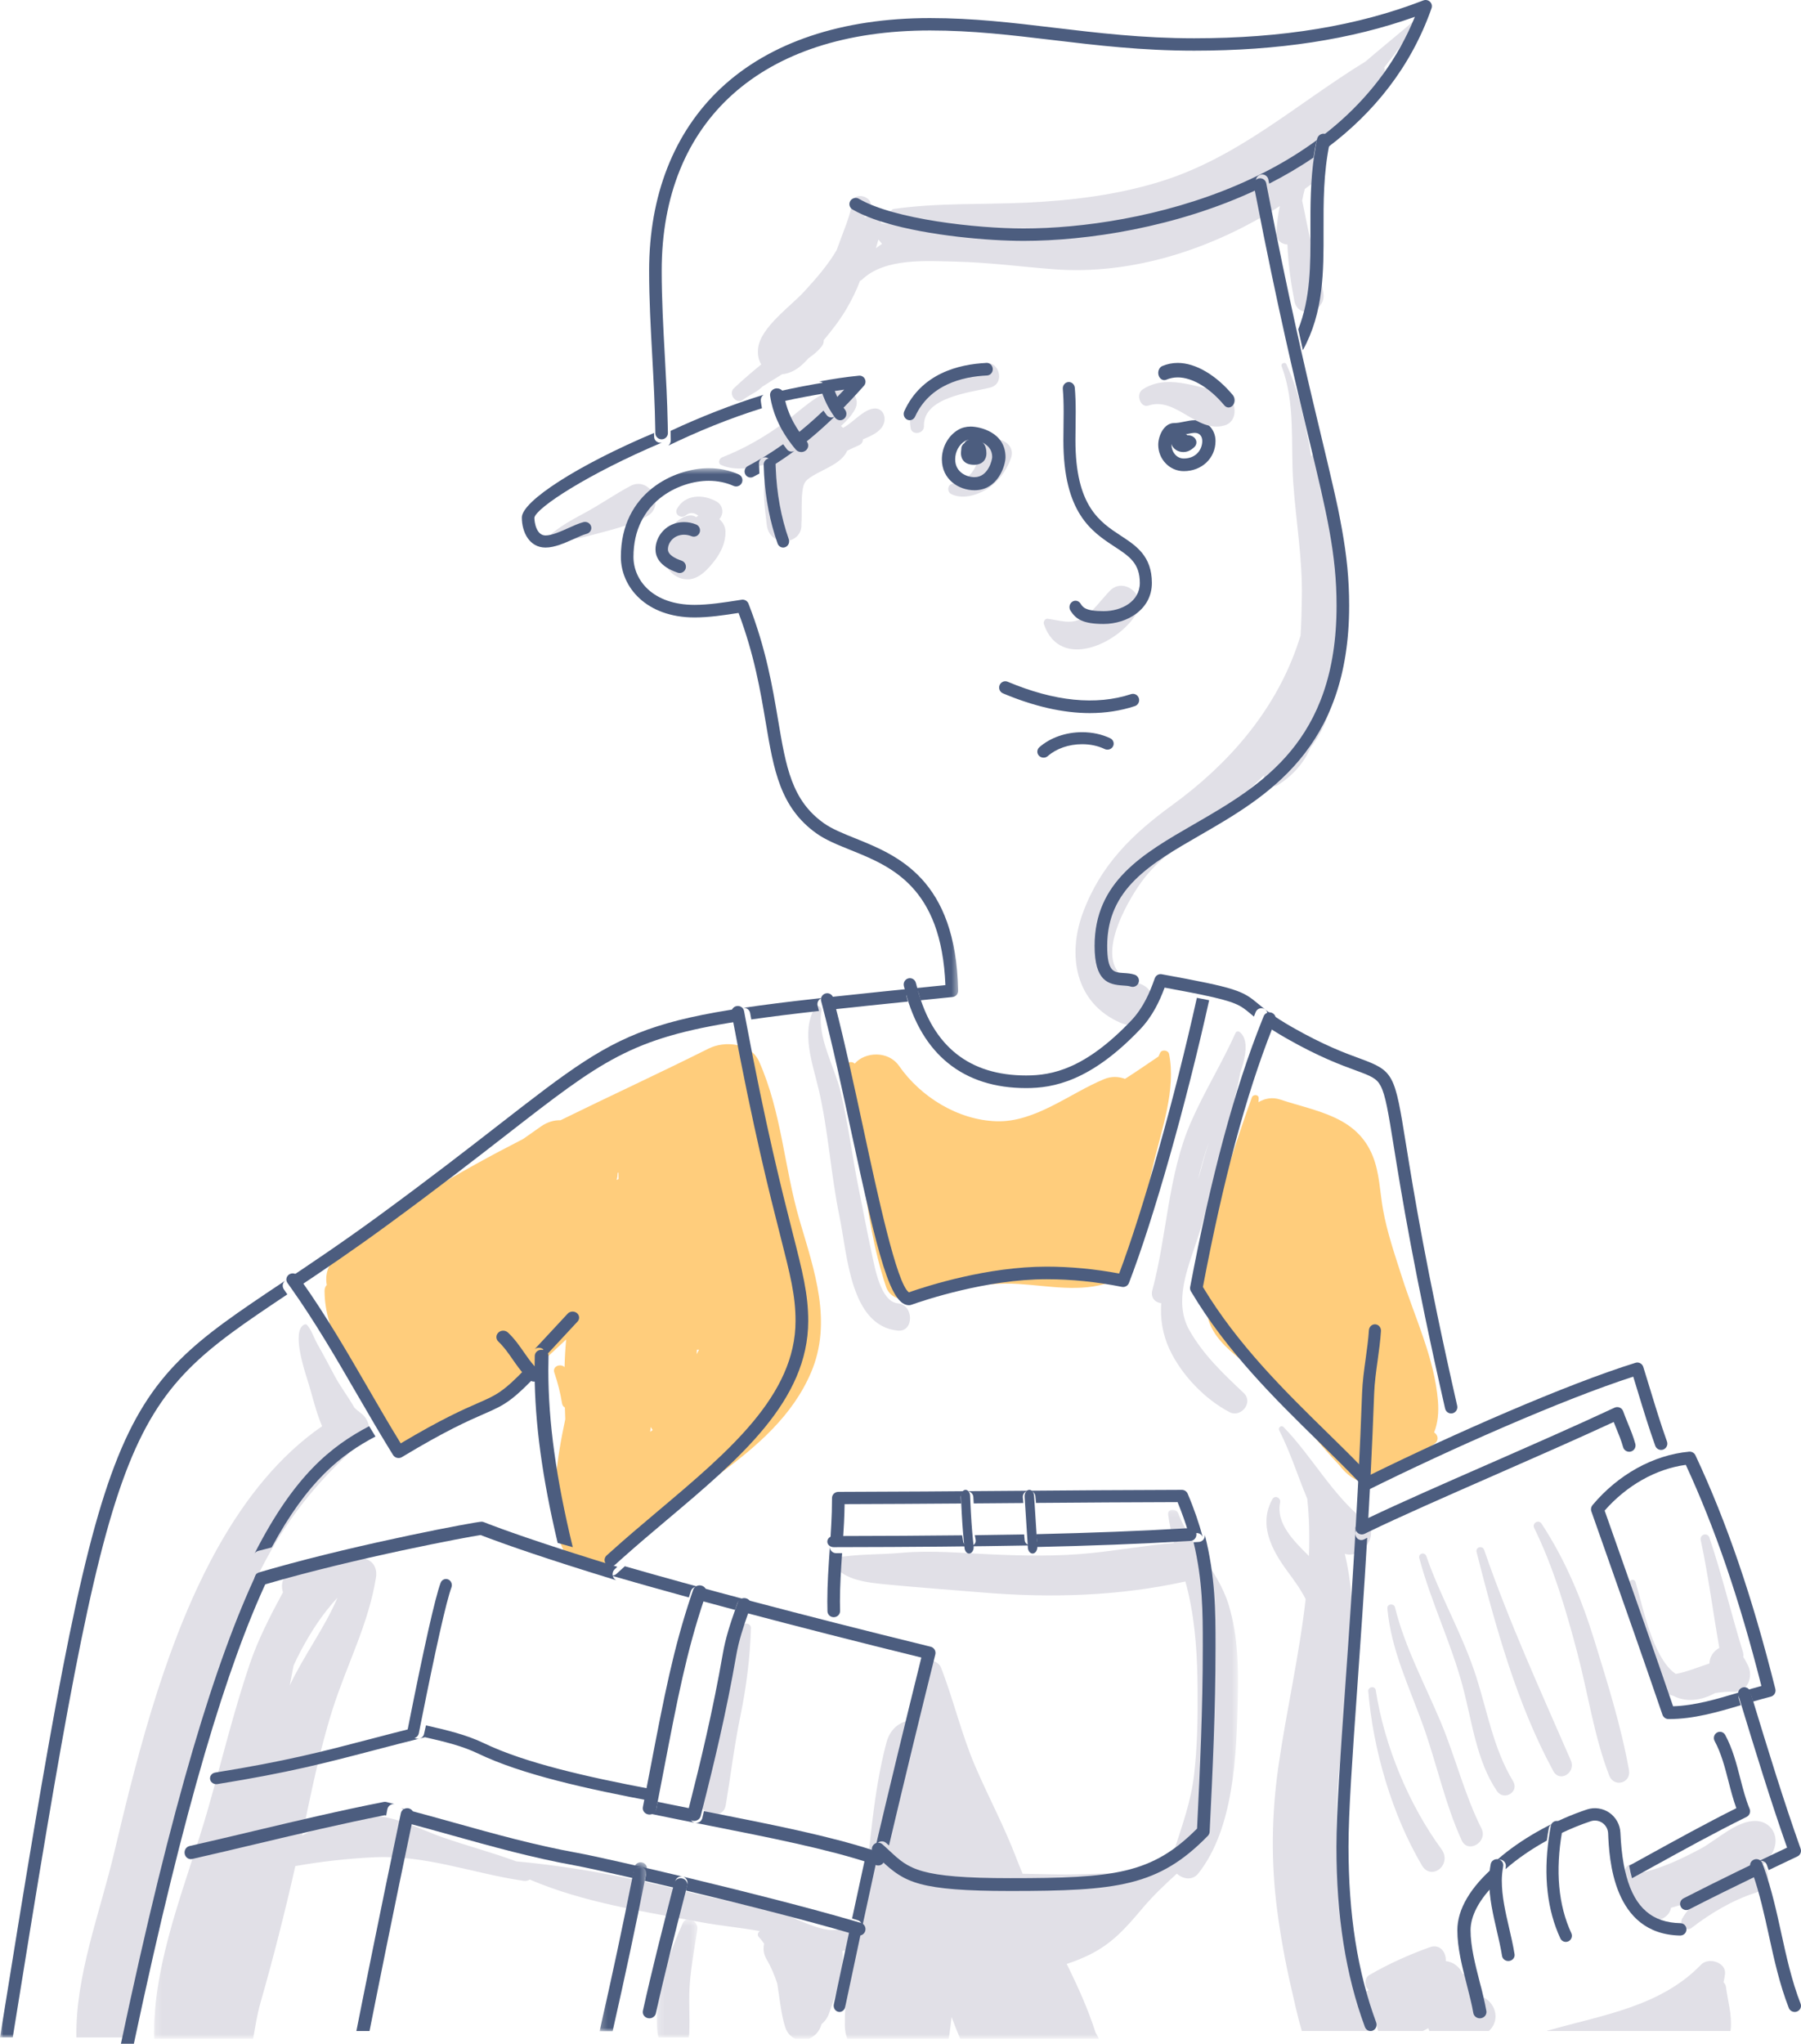 <?xml version="1.0" encoding="UTF-8"?>
<svg width="283px" height="321px" viewBox="0 0 283 321" version="1.1" xmlns="http://www.w3.org/2000/svg" xmlns:xlink="http://www.w3.org/1999/xlink">
    <!-- Generator: sketchtool 49.1 (51147) - http://www.bohemiancoding.com/sketch -->
    <title>7B29EDDD-926B-46C1-9F41-42A618EA8D62</title>
    <desc>Created with sketchtool.</desc>
    <defs>
        <polygon id="path-1" points="0.201 0.414 6.592 0.414 6.592 19 0.201 19"></polygon>
        <polygon id="path-3" points="0.191 0.116 170.539 0.116 170.539 83.208 0.191 83.208"></polygon>
        <polygon id="path-5" points="0 0.538 150.563 0.538 150.563 247 0 247"></polygon>
        <polygon id="path-7" points="0.212 0.493 7.672 0.493 7.672 27.034 0.212 27.034"></polygon>
    </defs>
    <g id="1920" stroke="none" stroke-width="1" fill="none" fill-rule="evenodd">
        <g id="Thank-you" transform="translate(-819, -604)">
            <g id="Group" transform="translate(819, 604)">
                <path d="M184.597,68.432 C185.304,68.42 185.948,68.287 186.52,68.169 C186.975,68.074 187.403,67.985 187.75,67.985 C188.46,67.985 188.919,68.486 188.919,69.262 C188.919,70.629 187.92,72.015 186.009,72.015 C184.819,72.015 184.081,70.895 184.081,69.857 C184.081,69.25 184.401,68.604 184.597,68.432 M186.009,74 C188.854,74 191,71.963 191,69.262 C191,67.402 189.603,66 187.75,66 C187.181,66 186.621,66.116 186.079,66.228 C185.558,66.336 185.019,66.447 184.496,66.447 C182.889,66.447 182,68.463 182,69.857 C182,72.141 183.799,74 186.009,74" id="Fill-1" fill="#4C5D7F"></path>
                <path d="M109.466,212.692 C109.482,212.46 109.501,212.229 109.514,211.997 C109.622,212 109.73,211.994 109.838,211.991 C109.713,212.224 109.59,212.458 109.466,212.692 M102.167,224.88 C102.198,224.631 102.229,224.381 102.26,224.131 C102.35,224.298 102.449,224.457 102.56,224.604 C102.429,224.697 102.297,224.789 102.167,224.88 M96.904,185.334 C96.996,184.963 97.05,184.588 97.058,184.213 C97.097,184.195 97.136,184.176 97.174,184.158 C97.173,184.498 97.188,184.838 97.193,185.179 C97.096,185.23 97,185.283 96.904,185.334 M119.285,166.735 C117.978,163.793 113.881,163.423 111.359,164.685 C103.631,168.55 95.79,172.16 88.067,175.951 C87.069,175.925 86.026,176.213 85.009,176.92 C84.074,177.572 83.139,178.229 82.207,178.888 C71.994,184.115 62.102,189.869 53.091,197.209 C51.504,198.502 51.055,200.199 51.347,201.823 C51.135,202.042 50.998,202.353 51,202.754 C51.021,209.397 55.162,214.98 59.142,220.306 C59.707,222.293 60.214,224.251 60.746,226.053 C61.529,228.698 64.691,228.322 65.765,226.593 C65.782,226.583 65.801,226.579 65.817,226.57 C67.161,225.781 68.416,224.867 69.611,223.875 C70.805,223.618 72.004,223.206 73.167,222.646 C79.075,219.806 84.089,214.909 88.825,210.511 C88.871,210.468 88.92,210.423 88.966,210.378 C88.828,211.82 88.751,213.267 88.714,214.716 C88.06,214.115 86.756,214.582 87.107,215.6 C87.648,217.17 88.05,218.769 88.316,220.407 C88.368,220.733 88.538,220.945 88.759,221.063 C88.778,221.675 88.8,222.286 88.824,222.899 C87.497,229.193 86.517,235.461 87.933,241.827 C89.135,247.233 96.095,247.038 98.871,243.237 C102.437,238.354 108.203,235.091 113.012,231.54 C118.904,227.189 124.528,222.407 127.445,215.559 C130.829,207.614 127.971,199.583 125.67,191.765 C123.216,183.43 122.853,174.765 119.285,166.735" id="Fill-3" fill="#FFCD7C"></path>
                <path d="M183.704,165.553 C183.581,164.934 182.567,164.781 182.292,165.371 C182.205,165.559 182.122,165.75 182.036,165.939 C180.288,167.12 178.565,168.311 176.781,169.45 C175.756,169.069 174.627,169.024 173.507,169.486 C168.113,171.711 162.665,176.297 156.593,176.109 C150.528,175.922 144.663,172.284 141.271,167.411 C139.578,164.979 135.9,165.189 134.304,167.059 C133.893,166.618 132.912,166.761 133.006,167.497 C133.733,173.145 134.732,178.805 135.551,184.453 C136.416,190.42 137.298,196.332 139.221,202.074 C139.702,203.506 141.04,204.235 142.53,203.932 C148.178,202.784 154.275,201.308 160.069,201.664 C164.791,201.953 169.78,203.025 174.379,201.415 C175.958,200.863 176.804,199.686 177.071,198.396 C179.545,193.608 180.01,187.928 181.257,182.751 C182.547,177.391 184.811,171.103 183.704,165.553" id="Fill-5" fill="#FFCD7C"></path>
                <path d="M225.391,226.765 C226.114,226.281 226.013,225.391 225.35,224.982 C225.941,223.504 226.091,221.826 225.952,220.065 C225.422,213.361 222.334,206.985 220.31,200.626 C219.181,197.081 217.927,193.487 217.292,189.817 C216.816,187.067 216.768,184.253 215.728,181.626 C213.226,175.306 206.897,174.595 201.143,172.689 C199.937,172.29 198.735,172.515 197.749,173.112 C197.761,172.914 197.771,172.715 197.783,172.517 C197.824,171.878 196.904,171.832 196.707,172.374 C194.365,178.809 192.413,185.36 190.204,191.838 C188.778,196.02 186.661,201.31 189.149,205.486 C189.302,205.743 189.477,205.991 189.643,206.244 C190.537,211.7 196.687,214.069 200.1,217.969 C200.164,218.04 200.23,218.092 200.295,218.155 C203.732,222.119 206.84,226.359 210.483,230.162 C212.087,232.3 214.536,233.615 217.366,232.71 C220.512,231.705 222.729,228.551 225.391,226.765" id="Fill-7" fill="#FFCD7C"></path>
                <path d="M32.231,269.036 C34.755,260.767 37.708,252.556 41.815,244.927 C45.777,237.568 50.89,231.552 57.208,226.119 C58.623,224.903 57.956,222.844 56.667,221.922 C56.337,221.686 56.013,221.4 55.692,221.097 C54.737,219.419 53.473,217.754 52.684,216.287 C51.763,214.573 50.875,212.843 49.901,211.158 C49.386,210.264 48.927,208.831 48.25,208.105 C48.132,207.976 47.95,207.978 47.804,208.047 C45.772,208.995 47.863,215.33 48.289,216.662 C48.992,218.857 49.606,221.667 50.612,224.006 C37.185,233.263 29.575,250.663 24.776,265.521 C22.047,273.97 19.928,282.596 17.88,291.232 C15.706,300.399 11.827,310.399 12.006,320 L20.59,320 C21.221,310.952 23.969,302.298 25.98,293.465 C27.847,285.269 29.777,277.08 32.231,269.036" id="Fill-9" fill="#E1E0E7"></path>
                <path d="M116.571,255.518 C115.592,260.353 113.894,264.974 112.584,269.72 C111.416,273.951 109.852,278.548 110.011,282.985 C110.089,285.172 113.64,285.902 114.039,283.528 C114.822,278.875 115.367,274.229 116.327,269.594 C117.27,265.042 117.862,260.358 118,255.711 C118.024,254.908 116.735,254.706 116.571,255.518" id="Fill-11" fill="#E1E0E7"></path>
                <g id="Group-15" transform="translate(103, 301)">
                    <mask id="mask-2" fill="white">
                        <use xlink:href="#path-1"></use>
                    </mask>
                    <g id="Clip-14"></g>
                    <path d="M5.398,10.473 C5.627,7.66 6.135,4.875 6.576,2.092 C6.785,0.771 4.922,-0.357 4.272,1.092 C1.999,6.167 -0.377,12.668 0.327,18.345 C0.356,18.582 0.414,18.797 0.484,19 L5.206,19 C5.256,18.798 5.292,18.582 5.304,18.345 C5.427,15.717 5.185,13.106 5.398,10.473" id="Fill-13" fill="#E1E0E7" mask="url(#mask-2)"></path>
                </g>
                <g id="Group-18" transform="translate(24, 237)">
                    <mask id="mask-4" fill="white">
                        <use xlink:href="#path-3"></use>
                    </mask>
                    <g id="Clip-17"></g>
                    <path d="M21.527,27.734 C21.728,26.688 21.932,25.644 22.131,24.599 C22.492,23.821 22.858,23.053 23.25,22.313 C24.848,19.294 26.71,16.429 29.035,13.932 C27.007,18.698 23.673,23.123 21.527,27.734 M143.617,71.462 C144.828,71.06 145.994,70.6 147.078,70.075 C150.847,68.25 153.024,65.665 155.65,62.57 C157.249,60.687 159.079,58.958 160.928,57.278 C161.879,58.146 163.379,58.411 164.306,57.236 C169.896,50.153 170.293,38.63 170.5,29.999 C170.619,24.988 170.545,19.946 169.077,15.101 C168.197,12.2 166.58,9.784 164.955,7.372 C164.773,6.733 164.407,6.163 163.886,5.769 C162.831,4.158 161.84,2.502 161.128,0.662 C160.833,-0.1 159.44,-0.096 159.56,0.873 C159.748,2.393 160.09,3.878 160.491,5.348 C156.125,5.699 151.759,6.498 147.405,6.936 C142.129,7.468 136.92,7.361 131.631,7.128 C127.038,6.927 122.295,6.469 117.71,6.886 C114.319,7.194 110.659,7.055 107.33,7.657 C106.903,7.735 106.73,8.292 106.933,8.635 C108.485,11.255 112.599,11.59 115.318,11.856 C120.319,12.346 125.344,12.697 130.352,13.116 C141.026,14.011 151.766,13.707 162.264,11.392 C162.434,12.014 162.598,12.637 162.741,13.265 C163.887,18.313 164.152,23.374 164.188,28.53 C164.22,32.934 164.14,37.376 163.631,41.755 C163.133,46.047 161.731,49.761 160.462,53.771 C158.568,54.741 156.843,55.972 155.095,57.217 C151.234,57.069 147.309,57.4 143.444,57.41 C141.22,57.415 138.953,57.321 136.693,57.293 C136.351,56.491 136.02,55.686 135.712,54.874 C133.835,49.924 131.354,45.316 129.262,40.465 C127.068,35.373 125.859,30.041 123.866,24.918 C123.378,23.662 121.117,23.219 120.851,24.918 C120.552,26.82 120.632,28.777 120.929,30.732 C120.013,30.134 118.497,30.993 118.859,32.248 C118.948,32.558 119.02,32.871 119.097,33.183 C117.41,33.4 115.872,34.501 115.288,36.701 C113.15,44.757 112.738,53.171 111.675,61.409 C111.56,62.304 111.456,63.201 111.354,64.097 C111.146,64.905 110.942,65.716 110.747,66.527 C110.343,65.71 109.39,65.164 108.381,65.771 C105.958,67.23 100.8,63.981 98.296,63.352 C93.533,62.156 88.693,61.299 83.924,60.109 C75.144,57.914 66.175,56.179 57.147,55.355 C53.372,53.975 49.499,52.94 45.696,51.629 C42.024,50.364 38.372,48.241 34.391,48.222 C30.586,48.205 26.922,49.502 23.47,51.28 C24.881,44.643 26.206,37.946 28.256,31.484 C30.496,24.429 33.905,18.129 35.083,10.731 C35.387,8.821 34.041,7.48 32.133,7.781 C29.932,8.129 27.834,8.861 25.683,9.361 C24.457,9.524 23.24,9.756 22.011,9.931 C20.474,10.15 20.039,11.798 20.465,13.085 C18.483,16.745 16.543,20.506 15.213,24.44 C12.683,31.927 10.847,39.562 8.677,47.145 C5.363,58.722 0.005,70.926 0.196,83.208 L15.766,83.208 C16.125,81.256 16.425,79.327 16.901,77.66 C18.939,70.525 20.776,63.33 22.408,56.091 C26.513,55.365 30.656,54.905 34.842,54.705 C42.922,54.321 50.375,57.263 58.261,58.406 C58.659,58.464 58.992,58.377 59.244,58.207 C67.714,61.834 77.2,63.235 86.155,64.906 C89.25,65.484 92.357,65.746 95.412,66.307 C95.086,66.499 94.936,66.938 95.267,67.276 C95.571,67.584 95.832,67.928 96.075,68.287 C95.881,69.068 95.978,69.947 96.514,70.842 C97.212,72.009 97.698,73.256 98.132,74.525 C98.52,76.936 98.744,79.402 99.383,81.381 C99.687,82.322 100.274,82.917 100.962,83.208 L103.101,83.208 C103.874,82.904 104.562,82.286 104.933,81.381 C104.999,81.218 105.052,81.051 105.114,80.886 C105.62,80.489 106.044,79.916 106.306,79.135 C107.356,76.006 108.657,72.977 108.392,69.607 C108.387,69.543 108.37,69.487 108.363,69.424 C108.968,69.311 109.56,69.101 110.128,68.759 C110.175,68.73 110.211,68.696 110.254,68.665 C109.342,72.791 108.697,76.965 108.761,81.213 C108.773,81.967 108.916,82.625 109.141,83.208 L125.054,83.208 C125.103,83.022 125.145,82.832 125.173,82.63 C125.304,81.685 125.419,80.739 125.529,79.793 C125.945,80.943 126.395,82.081 126.883,83.208 L148.65,83.208 C148.522,82.874 148.359,82.564 148.163,82.28 C146.983,78.567 145.362,74.993 143.617,71.462" id="Fill-16" fill="#E1E0E7" mask="url(#mask-4)"></path>
                </g>
                <path d="M233.002,313.661 C233.098,311.844 231.906,310.011 229.853,310.037 C229.412,308.969 228.361,308.118 227.188,308.025 C227.263,306.66 226.297,305.251 224.67,305.836 C221.472,306.985 218.251,308.413 215.31,310.126 C214.354,310.542 214.335,311.978 215.071,312.541 C214.875,312.667 214.678,312.79 214.484,312.921 C214.374,312.995 214.279,313.081 214.184,313.166 C213.849,312.022 213.514,310.878 213.219,309.724 C212.234,305.891 211.379,302.009 210.803,298.09 C209.693,290.537 209.829,283.003 210.708,275.439 C211.279,270.527 211.977,265.601 212.32,260.721 C212.693,260.292 212.9,259.702 212.803,258.942 C212.726,258.345 212.62,257.739 212.501,257.131 C212.627,252.705 212.351,248.328 211.315,244.046 C213.965,244.896 217.078,240.945 214.44,238.847 C209.311,234.768 206.211,228.79 201.687,224.131 C201.335,223.768 200.792,224.228 201.01,224.655 C202.764,228.087 203.918,231.838 205.414,235.394 C205.736,238.373 205.792,241.377 205.678,244.391 C203.138,241.885 200.497,239.219 201.151,235.97 C201.294,235.261 200.324,234.767 199.94,235.457 C197.731,239.425 199.793,243.369 202.235,246.701 C203.315,248.175 204.368,249.571 205.163,251.169 C204.165,259.993 202.115,268.835 200.889,277.387 C199.794,285.032 199.696,292.505 200.707,300.166 C201.23,304.128 201.94,308.053 202.834,311.948 C203.366,314.264 203.872,316.672 204.57,319 L215.684,319 C215.613,318.639 215.546,318.277 215.464,317.918 C215.729,317.939 216.018,317.902 216.321,317.823 C216.341,318.233 216.426,318.632 216.566,319 L223.578,319 C223.866,318.846 224.155,318.691 224.445,318.539 C224.485,318.697 224.537,318.851 224.597,319 L233.938,319 C233.988,318.952 234.04,318.907 234.09,318.857 C235.811,317.126 234.889,314.475 233.002,313.661" id="Fill-19" fill="#E1E0E7"></path>
                <path d="M189.935,179.45 C189.538,180.711 189.16,181.979 188.826,183.259 C188.64,183.972 188.439,184.678 188.227,185.379 C188.703,183.364 189.248,181.378 189.935,179.45 M186.898,208.941 C184.382,204.483 186.603,199.275 188.087,194.788 C189.719,189.856 190.81,184.907 192.129,179.884 C193.128,176.08 194.206,172.298 194.897,168.431 C195.612,166.412 195.999,164.466 195.52,163.141 C195.507,163.08 195.487,163.026 195.459,162.979 C195.316,162.649 195.116,162.362 194.845,162.129 C194.645,161.958 194.288,161.927 194.155,162.223 C192.004,167.023 189.207,171.481 187.108,176.313 C183.525,184.556 183.388,194.007 181.071,202.647 C180.749,203.846 181.58,204.615 182.47,204.677 C182.313,207.108 182.648,209.509 183.758,211.893 C185.672,216.004 189.337,219.761 193.203,221.796 C194.952,222.718 197.043,220.305 195.409,218.764 C192.29,215.823 189.065,212.78 186.898,208.941" id="Fill-21" fill="#E1E0E7"></path>
                <path d="M141.075,204.703 C138.343,204.453 137.446,198.982 136.964,196.785 C136.255,193.551 135.663,190.276 134.997,187.032 C133.935,181.858 133.312,176.54 132.07,171.413 C131.119,167.484 128.381,162.941 129.07,158.773 C129.18,158.114 128.378,157.678 128.022,158.301 C125.812,162.166 127.737,167.207 128.666,171.203 C130.179,177.715 130.555,184.53 131.919,191.096 C133.162,197.08 133.586,208.239 141.075,208.989 C143.642,209.246 143.641,204.938 141.075,204.703" id="Fill-23" fill="#E1E0E7"></path>
                <path d="M255.967,278.017 C254.753,271.17 252.582,264.289 250.534,257.65 C248.528,251.149 245.978,245.028 242.238,239.321 C241.762,238.594 240.701,239.224 241.081,239.998 C244.11,246.175 246.091,252.927 247.844,259.566 C249.527,265.937 250.487,272.716 252.865,278.873 C253.611,280.807 256.331,280.075 255.967,278.017" id="Fill-25" fill="#E1E0E7"></path>
                <path d="M233.219,243.441 C232.957,242.679 231.821,242.978 232.024,243.778 C234.976,255.371 238.348,267.644 244.083,278.172 C245.106,280.05 247.657,278.401 246.842,276.521 C242.08,265.545 237.126,254.799 233.219,243.441" id="Fill-27" fill="#E1E0E7"></path>
                <path d="M231.937,263.272 C229.846,256.757 226.367,250.875 224.128,244.419 C223.877,243.697 222.822,243.976 223.026,244.742 C224.861,251.614 228.004,257.996 229.84,264.86 C231.308,270.349 232.003,276.589 235.231,281.316 C236.313,282.901 238.788,281.459 237.752,279.746 C234.685,274.681 233.74,268.89 231.937,263.272" id="Fill-29" fill="#E1E0E7"></path>
                <path d="M226.363,270.406 C223.857,264.446 220.774,258.792 219.199,252.447 C219.032,251.773 217.938,251.887 218.003,252.615 C218.59,259.161 221.44,264.931 223.616,271.01 C225.758,276.992 227.043,283.26 229.682,289.05 C230.663,291.204 233.86,289.312 232.78,287.164 C230.093,281.815 228.683,275.922 226.363,270.406" id="Fill-31" fill="#E1E0E7"></path>
                <path d="M216.178,265.459 C216.068,264.749 214.942,264.907 215.002,265.631 C215.773,274.946 218.771,285.059 223.427,292.976 C224.912,295.501 228.271,292.857 226.494,290.426 C221.381,283.425 217.535,274.243 216.178,265.459" id="Fill-33" fill="#E1E0E7"></path>
                <path d="M275.962,286.004 C272.953,285.871 269.762,289.013 267.193,290.382 C264.35,291.896 261.349,293.331 258.199,294.076 C258.168,293.983 258.129,293.898 258.106,293.801 C257.64,292.489 255.676,292.332 255.274,293.801 C254.534,296.511 255.299,299.135 257.496,300.951 C259.045,302.231 262.202,301.796 262.576,299.639 C264.057,299.251 265.5,298.749 266.928,298.175 C265.943,299.114 265.042,300.133 264.326,301.338 C263.816,302.197 264.909,303.492 265.799,302.808 C268.821,300.485 272.195,298.462 275.843,297.285 C278.345,296.477 278.179,294.202 277.035,292.837 C277.974,291.986 278.677,291.01 278.919,289.876 C279.347,287.879 278.033,286.096 275.962,286.004" id="Fill-35" fill="#E1E0E7"></path>
                <path d="M268.619,261.269 C267.73,261.563 266.849,261.884 265.963,262.184 C265.076,262.485 264.227,262.755 263.32,262.905 C262.105,262.113 261.214,260.677 260.586,259.445 C258.85,256.039 258.071,252.159 257.006,248.502 C256.815,247.844 255.884,248.12 256.012,248.783 C256.943,253.623 257.479,258.888 259.903,263.254 C259.954,263.346 260.012,263.424 260.064,263.513 C260.363,264.876 261.3,265.952 262.883,266.334 C264.897,267.391 267.265,267.145 269.509,265.916 C270.483,265.767 271.461,265.664 272.452,265.715 C274.578,265.823 275.522,263.392 274.712,261.676 C274.461,261.146 274.218,260.682 273.931,260.238 C273.97,259.994 273.956,259.726 273.866,259.436 C272.032,253.485 270.604,247.41 268.612,241.51 C268.314,240.628 267.047,240.977 267.245,241.896 C268.449,247.495 269.169,253.181 270.165,258.819 C269.283,259.301 268.615,260.232 268.619,261.269" id="Fill-37" fill="#E1E0E7"></path>
                <path d="M271.201,312.027 C271.17,311.78 271.028,311.536 270.831,311.347 C270.923,310.923 271.003,310.489 271.059,310.035 C271.278,308.248 268.505,307.325 267.294,308.576 C260.93,315.153 251.959,316.438 243.257,318.915 C243.167,318.941 243.084,318.971 243,319 L271.923,319 C271.934,318.9 271.95,318.804 271.959,318.702 C272.174,316.361 271.486,314.308 271.201,312.027" id="Fill-39" fill="#E1E0E7"></path>
                <path d="M138.036,37.619 C138.219,37.852 138.405,38.081 138.596,38.306 C138.262,38.519 137.942,38.751 137.631,38.994 C137.77,38.538 137.9,38.08 138.036,37.619 M116.743,62.792 C116.885,62.69 117.031,62.595 117.173,62.494 C118.04,61.927 118.909,61.559 119.703,60.814 C119.729,60.789 119.753,60.762 119.779,60.737 C120.81,60.072 121.852,59.422 122.899,58.779 C123.036,58.765 123.174,58.749 123.317,58.722 C124.885,58.421 126.033,57.404 127.057,56.252 C127.854,55.707 128.59,55.097 129.163,54.337 C129.378,54.05 129.455,53.735 129.434,53.425 C130.753,51.841 132.024,50.214 133.058,48.435 C133.878,47.025 134.586,45.585 135.14,44.111 C135.241,44.079 135.342,44.031 135.438,43.938 C139.017,40.483 145.523,40.989 150.145,41.091 C155.287,41.206 160.358,41.884 165.478,42.284 C177.968,43.257 190.582,39.079 201.107,32.367 C200.813,33.765 200.633,35.19 200.574,36.633 C200.529,37.762 201.391,38.348 202.297,38.406 C202.418,41.481 202.86,44.558 203.393,47.279 C203.977,50.266 208.426,48.963 207.949,46.033 C207.487,43.201 206.571,40.414 205.902,37.619 C205.419,35.602 205.061,33.544 204.617,31.517 C204.729,30.9 204.863,30.285 205.03,29.678 C205.412,29.398 205.798,29.121 206.172,28.833 C208.316,27.192 207.194,24.132 204.999,24.045 C209.668,20.771 213.841,16.752 217.297,11.859 C217.59,11.444 217.634,11.002 217.52,10.601 C219.32,8.28 221.026,5.902 222.904,3.615 C223.2,3.255 222.748,2.793 222.387,3.101 C219.788,5.316 217.145,7.454 214.551,9.673 C203.685,16.334 194.524,24.832 182.015,28.618 C175.271,30.659 168.273,31.505 161.249,31.831 C154.328,32.153 147.309,31.837 140.433,32.821 C139.817,32.909 139.843,33.919 140.433,34.031 C143.4,34.592 146.453,35.039 149.555,35.374 C147.749,35.483 145.958,35.696 144.259,36.076 C143.98,35.752 143.615,35.474 143.143,35.278 C143.174,35.29 143.194,35.297 143.231,35.312 C143.193,35.294 143.154,35.283 143.116,35.266 C143.06,35.244 143.011,35.214 142.952,35.194 C142.888,35.171 142.848,35.158 142.829,35.152 C142.091,34.902 141.273,34.881 140.573,35.192 C140.46,35.197 140.338,35.211 140.301,35.211 C139.926,35.21 139.55,35.195 139.177,35.16 C138.958,35.14 138.738,35.11 138.518,35.073 C138.17,34.132 136.837,33.846 135.795,34.154 C135.987,33.847 136.187,33.549 136.406,33.273 C138.137,31.095 134.216,29.74 133.904,31.828 C133.577,34.015 132.568,36.214 131.828,38.3 C131.712,38.629 131.588,38.952 131.468,39.277 C130.095,41.641 128.238,43.745 126.396,45.759 C124.242,48.116 119.63,51.316 119.141,54.58 C118.991,55.589 119.176,56.512 119.614,57.239 C118.147,58.439 116.707,59.674 115.326,60.971 C114.387,61.853 115.666,63.6 116.743,62.792" id="Fill-41" fill="#E1E0E7"></path>
                <path d="M207.536,71.738 C207.181,71.069 206.409,71.204 206.041,71.676 C205.175,66.734 204.242,61.822 202.131,57.199 C201.942,56.785 201.222,57.08 201.384,57.512 C203.612,63.463 202.776,69.634 203.214,75.828 C203.641,81.875 204.679,87.768 204.568,93.852 C204.531,95.837 204.493,97.848 204.362,99.832 C204.169,100.449 203.965,101.063 203.749,101.675 C200.153,111.866 192.944,120.089 184.243,126.413 C177.903,131.022 172.925,135.874 170.152,143.392 C167.694,150.056 168.951,157.533 176.046,160.633 C180.752,162.69 183.403,155.473 178.697,154.387 C171.229,152.664 176.195,143.176 178.901,139.173 C181.056,135.986 183.653,133.961 186.729,131.734 C190.898,128.716 194.959,125.429 198.596,121.788 C198.592,122.848 199.736,123.99 200.897,123.242 C203.213,121.752 204.943,119.766 205.956,117.385 C210.163,112.112 210.706,103.763 210.303,97.188 C210.306,97.165 210.311,97.141 210.314,97.118 C211.468,88.892 211.539,79.267 207.536,71.738" id="Fill-43" fill="#E1E0E7"></path>
                <path d="M174.419,92.772 C173.01,94.214 171.745,96.148 170.011,97.12 C168.198,98.137 166.476,97.413 164.597,97.183 C164.236,97.139 163.9,97.647 164.028,98.024 C166.554,105.442 175.822,101.057 178.563,96.374 C180.274,93.452 176.558,90.582 174.419,92.772" id="Fill-45" fill="#E1E0E7"></path>
                <path d="M149.419,77.567 C151.05,78.449 153.328,77.85 154.841,76.963 C156.754,75.841 158.082,74.077 158.844,72.011 C159.925,69.077 155.077,67.652 154.158,70.705 C153.794,71.914 153.491,73.236 152.692,74.244 C151.795,75.377 150.645,75.514 149.419,76.074 C148.831,76.341 148.89,77.282 149.419,77.567" id="Fill-47" fill="#E1E0E7"></path>
                <path d="M154.589,57.067 C149.959,58.241 142.072,61.047 143.09,67.225 C143.289,68.435 145.221,68.143 145.184,66.937 C145.043,62.358 152.435,61.673 155.619,60.864 C158.038,60.25 157.014,56.452 154.589,57.067" id="Fill-49" fill="#E1E0E7"></path>
                <path d="M191.774,61.438 C187.758,60.85 183.388,58.689 179.561,61.154 C178.405,61.899 179.203,64.112 180.442,63.7 C184.793,62.249 188.021,68.04 192.373,66.833 C195.055,66.09 194.113,61.78 191.774,61.438" id="Fill-51" fill="#E1E0E7"></path>
                <path d="M108.052,91 C109.852,91 111.326,89.32 112.308,88.033 C113.324,86.7 114.025,85.17 113.999,83.483 C113.988,82.735 113.598,82.037 113.029,81.521 C113.058,81.49 113.094,81.463 113.121,81.43 C113.788,80.588 113.569,79.319 112.599,78.774 C110.497,77.594 107.66,77.609 106.389,79.904 C105.899,80.791 107.015,81.549 107.769,80.939 C108.475,80.368 109.152,80.546 109.723,80.99 C109.61,81.061 109.501,81.143 109.396,81.237 C108.535,80.559 107.14,81.247 106.377,81.893 C105.169,82.914 104.254,84.414 104.038,85.96 C103.719,88.237 105.456,91 108.052,91" id="Fill-53" fill="#E1E0E7"></path>
                <path d="M113.324,73.034 C115.548,74.027 118.445,73.542 120.976,72.72 C119.529,75.609 120.113,79.194 120.48,82.399 C120.911,86.157 126.139,85.593 125.926,82.308 C126.046,80.593 125.872,78.848 126.092,77.141 C126.282,75.658 126.655,75.377 127.88,74.634 C129.51,73.645 132.302,72.728 133.119,70.795 C133.764,70.484 134.385,70.184 134.966,69.936 C135.41,69.746 135.593,69.386 135.596,69.004 C137.136,68.389 139.133,67.466 138.993,65.642 C138.932,64.841 138.367,64.152 137.519,64.155 C135.874,64.159 134.218,66.169 132.829,66.988 C132.707,67.059 132.582,67.133 132.459,67.205 C132.364,67.096 132.26,66.996 132.151,66.904 C133.019,66.146 133.765,65.311 134.3,64.384 C135.37,62.529 133.612,60.722 131.748,61.036 C128.45,61.591 125.539,64.75 122.903,66.62 C119.812,68.813 116.979,70.439 113.48,71.827 C113.024,72.007 112.751,72.778 113.324,73.034" id="Fill-55" fill="#E1E0E7"></path>
                <path d="M86.366,84.991 C88.875,85.081 91.316,84.495 93.739,83.841 C96.408,83.122 99.252,82.446 101.694,81.068 C104.663,79.392 102.044,74.741 99.065,76.323 C96.642,77.61 94.363,79.218 91.939,80.524 C89.878,81.634 87.848,82.713 86.109,84.338 C85.863,84.568 86.069,84.98 86.366,84.991" id="Fill-57" fill="#E1E0E7"></path>
                <path d="M109.385,82.375 C108.771,82.126 108.132,82 107.485,82 C104.715,82 103,84.225 103,86.287 C103,87.418 103.606,88.97 106.496,89.948 C106.598,89.983 106.703,90 106.805,90 C107.214,90 107.595,89.737 107.732,89.321 C107.903,88.801 107.626,88.238 107.114,88.066 C106.129,87.732 104.954,87.152 104.954,86.287 C104.954,85.179 105.922,83.985 107.485,83.985 C107.882,83.985 108.278,84.064 108.66,84.219 C109.162,84.422 109.73,84.174 109.93,83.665 C110.13,83.156 109.886,82.579 109.385,82.375" id="Fill-59" fill="#4C5D7F"></path>
                <path d="M129.613,60.589 C129.722,60.939 129.848,61.277 129.986,61.608 C130.876,61.456 131.766,61.314 132.657,61.193 C132.027,61.868 131.399,62.519 130.773,63.146 C130.962,63.45 131.161,63.746 131.377,64.027 C131.696,64.44 131.624,65.039 131.215,65.362 C131.044,65.498 130.84,65.564 130.638,65.564 C130.359,65.564 130.083,65.439 129.898,65.198 C129.721,64.969 129.56,64.727 129.399,64.486 C127.787,66.021 126.182,67.404 124.567,68.65 C124.742,68.896 124.923,69.139 125.115,69.38 C125.441,69.789 125.378,70.387 124.974,70.718 C124.801,70.86 124.593,70.929 124.386,70.929 C124.112,70.929 123.84,70.809 123.655,70.576 C123.445,70.313 123.247,70.044 123.055,69.774 C121.236,71.075 119.396,72.212 117.508,73.203 C117.047,73.445 116.867,74.018 117.105,74.485 C117.344,74.952 117.91,75.135 118.37,74.893 C118.691,74.725 119.008,74.551 119.326,74.375 C119.294,73.855 119.271,73.332 119.258,72.806 C119.246,72.28 119.655,71.843 120.173,71.831 C120.707,71.805 121.122,72.233 121.134,72.759 C121.139,72.941 121.151,73.122 121.158,73.304 C126.122,70.259 130.828,66.157 135.76,60.587 C136.019,60.295 136.074,59.872 135.899,59.521 C135.724,59.172 135.359,58.965 134.969,59.005 C132.911,59.21 130.805,59.524 128.679,59.927 C129.092,59.909 129.483,60.169 129.613,60.589" id="Fill-61" fill="#4C5D7F"></path>
                <path d="M123.04,62.284 C123.078,62.523 123.13,62.762 123.189,63 C125.326,62.536 127.489,62.123 129.665,61.774 C129.557,61.539 129.448,61.306 129.356,61.063 C129.189,60.62 129.478,60.151 130,60 C127.348,60.419 124.669,60.943 122,61.546 C122.513,61.538 122.97,61.847 123.04,62.284" id="Fill-63" fill="#4C5D7F"></path>
                <path d="M105,70 C109.48,67.826 114.491,65.755 119.731,64.117 C119.66,63.748 119.601,63.378 119.557,63.008 C119.506,62.59 119.692,62.199 120,62 C114.944,63.555 109.949,65.537 105.373,67.675 C105.381,68.167 105.395,68.661 105.399,69.153 C105.403,69.505 105.243,69.817 105,70" id="Fill-65" fill="#4C5D7F"></path>
                <path d="M103.772,69.543 C103.232,69.543 102.792,69.125 102.786,68.603 C102.785,68.402 102.777,68.201 102.773,68 C90.855,73.021 82,78.717 82,81.283 C82,83.555 83.165,86 85.724,86 C87.171,86 88.771,85.279 90.182,84.643 C90.937,84.303 91.651,83.982 92.19,83.84 C92.715,83.703 93.025,83.179 92.882,82.674 C92.738,82.166 92.193,81.866 91.672,82.006 C90.969,82.191 90.181,82.546 89.347,82.921 C88.122,83.473 86.734,84.099 85.724,84.099 C84.287,84.099 83.972,82.067 83.97,81.307 C84.257,79.75 92.46,74.39 104,69.516 C103.93,69.532 103.857,69.543 103.772,69.543" id="Fill-67" fill="#4C5D7F"></path>
                <path d="M121.01,62.161 C121.063,62.539 121.135,62.916 121.22,63.292 C121.728,65.522 122.796,67.72 124.354,69.749 C124.578,70.042 124.81,70.333 125.054,70.618 C125.27,70.87 125.587,71 125.906,71 C126.148,71 126.391,70.926 126.593,70.771 C127.064,70.413 127.137,69.765 126.757,69.322 C126.533,69.062 126.322,68.797 126.118,68.531 C124.718,66.703 123.771,64.734 123.338,62.751 C123.276,62.464 123.221,62.176 123.18,61.889 C123.106,61.363 122.618,60.99 122.071,61 C122.031,61.001 121.991,60.998 121.95,61.003 C121.802,61.022 121.666,61.068 121.545,61.134 C121.174,61.338 120.949,61.736 121.01,62.161" id="Fill-69" fill="#4C5D7F"></path>
                <path d="M120.913,72.001 C120.396,72.015 119.987,72.46 120,72.996 C120.013,73.533 120.036,74.067 120.068,74.598 C120.294,78.385 121.004,81.999 122.183,85.361 C122.321,85.755 122.68,86 123.063,86 C123.169,86 123.277,85.981 123.383,85.941 C123.869,85.758 124.12,85.201 123.943,84.696 C122.726,81.226 122.042,77.462 121.896,73.505 C121.889,73.319 121.877,73.134 121.873,72.948 C121.86,72.412 121.446,71.975 120.913,72.001" id="Fill-71" fill="#4C5D7F"></path>
                <path d="M129.045,61.312 C129.134,61.6 129.239,61.876 129.343,62.155 C129.704,63.117 130.159,64.019 130.707,64.853 C130.875,65.11 131.045,65.367 131.232,65.611 C131.427,65.867 131.718,66 132.012,66 C132.225,66 132.439,65.93 132.62,65.786 C133.05,65.442 133.127,64.805 132.79,64.364 C132.562,64.065 132.353,63.751 132.155,63.427 C131.839,62.91 131.561,62.364 131.325,61.791 C131.179,61.438 131.046,61.078 130.932,60.706 C130.796,60.258 130.384,59.982 129.947,60.001 C129.863,60.004 129.777,60.015 129.693,60.042 C129.163,60.232 128.885,60.788 129.045,61.312" id="Fill-73" fill="#4C5D7F"></path>
                <path d="M102.964,67.418 C102.966,67.623 102.974,67.83 102.976,68.035 C102.982,68.57 103.423,69 103.964,69 C104.049,68.999 104.122,68.988 104.192,68.972 C104.31,68.945 104.419,68.897 104.516,68.832 C104.782,68.655 104.955,68.355 104.951,68.016 C104.947,67.542 104.932,67.067 104.922,66.592 C104.851,63 104.659,59.393 104.466,55.889 C104.225,51.513 103.975,46.99 103.975,42.523 C103.975,18.893 119.736,4.786 146.135,4.786 C152.817,4.786 158.942,5.517 165.427,6.29 C172.307,7.111 179.421,7.96 187.637,7.96 C200.904,7.96 212.28,6.218 222.328,2.641 C211.687,28.82 178.922,35.885 160.846,35.885 C153.421,35.885 140.481,34.438 134.962,31.221 C134.492,30.947 133.886,31.101 133.609,31.564 C133.331,32.027 133.487,32.624 133.956,32.898 C134.898,33.447 136.015,33.942 137.253,34.39 C137.852,34.606 138.48,34.81 139.13,35.003 C145.954,37.03 155.337,37.833 160.846,37.833 C170.719,37.833 184.855,35.756 197.596,29.747 C197.519,29.353 197.442,28.96 197.365,28.561 C197.263,28.032 197.615,27.522 198.151,27.421 C198.688,27.32 199.203,27.668 199.305,28.196 C199.348,28.415 199.39,28.63 199.432,28.848 C201.828,27.632 204.16,26.268 206.396,24.746 C206.515,23.971 206.65,23.192 206.822,22.404 C206.937,21.878 207.465,21.543 207.996,21.658 C208.529,21.771 208.868,22.29 208.753,22.815 C208.732,22.909 208.718,23.002 208.699,23.095 C215.791,17.735 221.671,10.626 224.945,1.292 C225.072,0.933 224.974,0.534 224.696,0.271 C224.418,0.008 224.009,-0.071 223.651,0.068 C213.34,4.067 201.56,6.012 187.637,6.012 C179.54,6.012 172.486,5.17 165.664,4.356 C159.118,3.575 152.936,2.838 146.135,2.838 C132.289,2.838 120.915,6.655 113.242,13.877 C105.888,20.799 102,30.705 102,42.523 C102,47.043 102.251,51.594 102.494,55.994 C102.7,59.739 102.909,63.602 102.964,67.418" id="Fill-75" fill="#4C5D7F"></path>
                <path d="M208.189,21.023 C207.636,20.903 207.087,21.257 206.967,21.813 C206.788,22.646 206.647,23.469 206.524,24.288 C205.905,28.378 205.907,32.31 205.918,36.132 C205.934,41.614 205.941,46.837 204,51.719 C204.247,52.845 204.49,53.939 204.727,55 C208.002,49.014 207.993,42.751 207.974,36.126 C207.962,31.742 207.956,27.209 208.92,22.543 C208.941,22.444 208.955,22.346 208.977,22.247 C209.097,21.691 208.744,21.144 208.189,21.023" id="Fill-77" fill="#4C5D7F"></path>
                <path d="M199.102,29.456 C199.06,29.237 199.017,29.02 198.975,28.799 C198.872,28.266 198.356,27.916 197.817,28.018 C197.28,28.119 196.929,28.634 197.03,29.167 C197.108,29.569 197.185,29.965 197.261,30.363 C200.74,48.354 203.604,60.292 205.707,69.057 C208.488,80.651 210.021,87.036 210.021,95.128 C210.021,116.529 198.103,123.406 187.588,129.473 C179.572,134.098 172,138.467 172,148.57 C172,154.058 174.111,154.643 176.463,154.788 C176.913,154.815 177.337,154.841 177.664,154.95 C177.768,154.984 177.873,155 177.977,155 C178.392,155 178.778,154.739 178.915,154.328 C179.089,153.814 178.809,153.258 178.29,153.087 C177.717,152.897 177.142,152.861 176.586,152.827 C175.016,152.73 173.979,152.666 173.979,148.57 C173.979,139.597 180.747,135.692 188.583,131.17 C199.016,125.151 212,117.66 212,95.128 C212,86.805 210.448,80.34 207.632,68.602 C206.688,64.666 205.589,60.087 204.351,54.607 C204.122,53.595 203.889,52.553 203.651,51.478 C202.284,45.31 200.762,38.072 199.102,29.456" id="Fill-79" fill="#4C5D7F"></path>
                <path d="M153.126,74.944 C151.906,74.944 150.092,74.197 150.092,72.138 C150.092,70.951 150.693,69.831 151.622,69.282 C151.881,69.131 152.175,69.056 152.521,69.056 C152.555,69.056 155.908,69.174 155.908,71.799 C155.908,72.173 155.32,74.944 153.126,74.944 M152.521,67 C151.796,67 151.13,67.175 150.545,67.52 C148.999,68.432 148,70.245 148,72.138 C148,75.297 150.641,77 153.126,77 C156.8,77 158,73.132 158,71.799 C158,67.881 153.942,67 152.521,67" id="Fill-81" fill="#4C5D7F"></path>
                <path d="M155.999,57.945 C155.977,57.4 155.525,56.977 155.019,57.001 C150.606,57.202 144.78,58.681 142.092,64.586 C141.868,65.078 142.066,65.667 142.535,65.903 C142.666,65.969 142.804,66 142.94,66 C143.291,66 143.627,65.793 143.788,65.438 C146.074,60.419 151.202,59.153 155.1,58.974 C155.619,58.951 156.022,58.49 155.999,57.945" id="Fill-83" fill="#4C5D7F"></path>
                <path d="M183.263,59.637 C183.83,59.398 184.437,59.275 185.067,59.275 C187.358,59.275 190.093,60.917 192.383,63.666 C192.568,63.888 192.81,64 193.053,64 C193.295,64 193.538,63.888 193.723,63.666 C194.092,63.223 194.092,62.502 193.723,62.057 C191.085,58.891 187.849,57 185.067,57 C184.222,57 183.403,57.166 182.633,57.492 C182.139,57.701 181.88,58.351 182.054,58.943 C182.228,59.536 182.769,59.846 183.263,59.637" id="Fill-85" fill="#4C5D7F"></path>
                <path d="M152.748,69.007 C152.673,69.011 152.597,69.015 152.52,69.015 C152.095,69.015 151.727,69.25 151.547,69.593 C151.252,69.783 151.057,70.107 151.057,70.474 C151.057,70.538 151.047,70.611 151.037,70.688 C151.018,70.857 151,71.035 151,71.206 C151,71.627 151.148,73 153.06,73 C154.492,73 155,72.057 155,71.251 C155,70.727 154.936,69.972 154.386,69.463 C153.846,68.961 153.185,68.99 152.748,69.007" id="Fill-87" fill="#4C5D7F"></path>
                <path d="M187.619,70.271 C188.127,69.835 188.127,69.128 187.618,68.691 C187.339,68.452 186.959,68.344 186.599,68.368 C186.08,67.851 184.988,67.894 184.429,68.402 C184.152,68.653 184,68.988 184,69.347 C184,70.145 184.786,71 185.956,71 C186.77,71 187.322,70.526 187.619,70.271" id="Fill-89" fill="#4C5D7F"></path>
                <path d="M169.03,64.717 C169.03,63.228 168.986,62.02 168.891,60.913 C168.844,60.361 168.385,59.955 167.862,60.004 C167.341,60.054 166.957,60.542 167.004,61.094 C167.094,62.139 167.135,63.29 167.135,64.717 C167.135,65.452 167.125,66.186 167.114,66.922 C167.104,67.667 167.094,68.413 167.094,69.158 C167.094,80.588 171.559,83.513 175.146,85.863 C177.445,87.369 179.105,88.456 179.105,91.561 C179.105,94.471 176.242,95.992 173.413,95.992 C170.539,95.992 170.14,95.359 169.788,94.8 C169.498,94.339 168.91,94.213 168.475,94.521 C168.039,94.829 167.922,95.452 168.212,95.913 C169.043,97.234 170.161,98 173.413,98 C177.091,98 181,95.743 181,91.561 C181,87.337 178.531,85.719 176.143,84.155 C172.789,81.959 168.989,79.469 168.989,69.158 C168.989,68.422 168.999,67.687 169.009,66.952 C169.019,66.207 169.03,65.462 169.03,64.717" id="Fill-91" fill="#4C5D7F"></path>
                <path d="M178.327,110.904 C178.837,110.736 179.118,110.179 178.953,109.66 C178.788,109.141 178.24,108.856 177.731,109.023 C172.231,110.828 165.694,110.171 158.342,107.076 C157.846,106.867 157.279,107.105 157.074,107.61 C156.869,108.115 157.105,108.692 157.6,108.9 C162.484,110.958 167.075,112 171.247,112 C173.729,112 176.111,111.631 178.327,110.904" id="Fill-93" fill="#4C5D7F"></path>
                <path d="M174.896,117.221 C175.138,116.755 174.942,116.188 174.457,115.955 C173.156,115.33 171.628,115 170.04,115 C167.472,115 165.023,115.86 163.318,117.362 C162.919,117.713 162.892,118.31 163.258,118.695 C163.452,118.897 163.716,119 163.982,119 C164.219,119 164.457,118.918 164.645,118.753 C165.992,117.567 167.958,116.887 170.04,116.887 C171.325,116.887 172.549,117.148 173.579,117.643 C174.064,117.875 174.653,117.686 174.896,117.221" id="Fill-95" fill="#4C5D7F"></path>
                <g id="Group-99" transform="translate(0, 73)">
                    <mask id="mask-6" fill="white">
                        <use xlink:href="#path-5"></use>
                    </mask>
                    <g id="Clip-98"></g>
                    <path d="M45.148,130.299 C44.966,130.032 44.788,129.761 44.603,129.497 C44.291,129.049 44.401,128.433 44.849,128.121 C45.297,127.811 45.914,127.921 46.226,128.367 C46.418,128.642 46.603,128.923 46.792,129.2 C50.841,126.493 55.383,123.427 60.648,119.577 C68.625,113.745 74.717,109.012 79.613,105.209 C94.619,93.55 99.123,90.053 116.101,87.411 C116.043,87.094 115.986,86.782 115.927,86.461 C115.829,85.925 116.185,85.41 116.722,85.312 C117.262,85.216 117.775,85.57 117.873,86.106 C117.936,86.449 117.996,86.782 118.058,87.117 C121.164,86.67 124.669,86.237 128.693,85.787 C128.621,85.514 128.55,85.232 128.479,84.964 C128.337,84.437 128.651,83.895 129.179,83.754 C129.706,83.613 130.25,83.927 130.389,84.454 C130.487,84.818 130.583,85.196 130.679,85.567 C134.259,85.175 138.227,84.763 142.665,84.31 C142.589,84.029 142.505,83.758 142.437,83.47 C142.311,82.939 142.639,82.406 143.17,82.28 C143.705,82.154 144.235,82.482 144.361,83.013 C144.451,83.389 144.556,83.744 144.657,84.106 C145.295,84.041 145.941,83.975 146.598,83.908 L149.675,83.594 C150.188,83.542 150.574,83.105 150.563,82.59 C150.193,65.037 141.039,61.35 134.356,58.658 C132.481,57.904 130.711,57.191 129.435,56.28 C124.388,52.68 123.502,47.426 122.275,40.153 C121.387,34.886 120.38,28.918 117.614,21.813 C117.446,21.381 116.995,21.122 116.54,21.194 L116.103,21.263 C113.77,21.627 111.358,22.003 109.141,22.003 C102.544,22.003 99.539,18.098 99.539,14.471 C99.539,5.76 106.791,2.514 111.362,2.514 C112.754,2.514 114.069,2.784 115.27,3.318 C115.771,3.54 116.354,3.316 116.576,2.817 C116.798,2.317 116.573,1.734 116.074,1.512 C114.618,0.866 113.033,0.538 111.362,0.538 C106.026,0.538 97.561,4.321 97.561,14.471 C97.561,19.196 101.539,23.979 109.141,23.979 C111.396,23.979 113.758,23.628 116.054,23.27 C118.534,29.866 119.483,35.494 120.325,40.481 C121.581,47.929 122.574,53.813 128.285,57.888 C129.753,58.936 131.629,59.691 133.616,60.491 C140.009,63.066 147.935,66.259 148.558,81.722 L146.397,81.942 C100.282,86.647 100.282,86.647 78.398,103.649 C73.513,107.445 67.432,112.168 59.48,117.983 C53.658,122.239 48.711,125.543 44.347,128.457 C17.216,146.573 16.015,147.39 0,247 L2.003,247 C17.773,148.929 19.025,147.744 45.148,130.299" id="Fill-97" fill="#4C5D7F" mask="url(#mask-6)"></path>
                </g>
                <path d="M41.597,248.263 C41.069,248.414 40.519,248.106 40.369,247.575 C40.313,247.379 40.321,247.18 40.379,247 C33.978,260.555 27.075,282.819 19,321 L21.034,321 C29.013,283.345 35.773,261.442 42,248.15 C41.867,248.188 41.731,248.225 41.597,248.263" id="Fill-100" fill="#4C5D7F"></path>
                <path d="M40.577,243.589 C41.27,243.405 41.978,243.223 42.691,243.043 C48.362,232.542 53.622,228.452 59,225.62 C58.668,225.081 58.335,224.541 58.006,224 C52.064,227.128 46.27,231.697 40,244 C40.127,243.807 40.326,243.655 40.577,243.589" id="Fill-102" fill="#4C5D7F"></path>
                <path d="M85.705,212.663 C85.702,212.776 85.703,212.888 85.701,213 C87.118,211.491 88.775,209.705 90.754,207.566 C91.122,207.168 91.072,206.57 90.642,206.228 C90.213,205.888 89.566,205.933 89.198,206.331 C87.14,208.556 85.439,210.388 84,211.92 C84.184,211.768 84.427,211.677 84.707,211.692 C85.272,211.704 85.719,212.14 85.705,212.663" id="Fill-104" fill="#4C5D7F"></path>
                <path d="M61.767,228.53 C61.906,228.753 62.131,228.913 62.393,228.973 C62.471,228.991 62.549,229 62.628,229 C62.814,229 62.998,228.949 63.159,228.853 C70.09,224.676 73.616,223.138 75.95,222.12 C79.487,220.577 80.533,220.12 85.807,214.41 C85.806,214.27 85.804,214.129 85.804,213.988 C85.804,213.261 85.813,212.533 85.832,211.805 C85.836,211.611 85.898,211.431 86,211.282 C85.305,212.048 84.676,212.735 84.1,213.356 C84.321,213.612 84.551,213.861 84.802,214.092 C85.202,214.46 85.216,215.07 84.833,215.454 C84.637,215.651 84.373,215.751 84.11,215.751 C83.861,215.751 83.611,215.662 83.417,215.484 C83.177,215.263 82.956,215.034 82.744,214.799 C79.063,218.646 77.973,219.122 75.122,220.365 C72.84,221.36 69.441,222.843 62.966,226.699 C61.17,223.776 59.427,220.766 57.736,217.848 C54.519,212.296 51.192,206.569 47.398,201.224 C47.206,200.954 47.018,200.68 46.824,200.413 C46.508,199.976 45.884,199.869 45.429,200.172 C44.975,200.476 44.864,201.077 45.18,201.513 C45.367,201.772 45.547,202.036 45.732,202.296 C49.48,207.573 52.787,213.267 55.986,218.786 C56.944,220.441 57.921,222.125 58.915,223.808 C59.245,224.366 59.577,224.923 59.911,225.479 C60.524,226.503 61.141,227.523 61.767,228.53" id="Fill-106" fill="#4C5D7F"></path>
                <path d="M79.823,209.295 C79.405,208.902 78.73,208.902 78.313,209.295 C77.896,209.687 77.896,210.324 78.313,210.716 C79.189,211.542 79.855,212.499 80.559,213.514 C81.141,214.352 81.742,215.21 82.477,216.007 C82.703,216.251 82.939,216.491 83.194,216.721 C83.401,216.907 83.667,217 83.932,217 C84.213,217 84.494,216.896 84.703,216.69 C85.111,216.29 85.097,215.652 84.671,215.268 C84.403,215.028 84.158,214.768 83.922,214.501 C83.357,213.859 82.86,213.152 82.346,212.413 C81.613,211.358 80.855,210.266 79.823,209.295" id="Fill-108" fill="#4C5D7F"></path>
                <path d="M86.187,213.356 C86.189,213.24 86.189,213.124 86.191,213.007 C86.207,212.466 85.735,212.015 85.138,212.002 C84.843,211.987 84.586,212.081 84.393,212.238 C84.324,212.294 84.263,212.356 84.213,212.426 C84.102,212.579 84.036,212.763 84.03,212.96 C84.01,213.702 84,214.444 84,215.186 C84,215.329 84.004,215.473 84.004,215.616 C84.045,223.543 85.201,232.086 87.628,242.336 C88.382,242.549 89.171,242.769 90,243 C87.385,232.22 86.162,223.365 86.162,215.186 C86.162,214.576 86.173,213.966 86.187,213.356" id="Fill-110" fill="#4C5D7F"></path>
                <path d="M137.926,291.348 C137.799,291.759 137.443,292.018 137.06,292.018 C136.965,292.018 136.868,292.002 136.772,291.968 C136.513,291.876 136.244,291.786 135.978,291.696 C135.287,294.866 134.592,298.073 133.892,301.327 C134.205,301.421 134.519,301.517 134.82,301.61 C135.304,301.76 135.583,302.302 135.443,302.821 C135.328,303.25 134.963,303.528 134.567,303.528 C134.483,303.528 134.397,303.516 134.313,303.49 C134.043,303.406 133.761,303.321 133.482,303.235 C132.669,307.031 131.85,310.883 131.023,314.806 C130.912,315.333 131.22,315.857 131.712,315.975 C131.78,315.992 131.847,316 131.914,316 C132.331,316 132.708,315.692 132.804,315.237 C134.566,306.88 136.292,298.838 138,291.03 C137.99,291.02 137.979,291.009 137.97,291 C137.974,291.115 137.962,291.232 137.926,291.348" id="Fill-112" fill="#4C5D7F"></path>
                <path d="M96.178,247.469 C96.119,247.469 96.059,247.461 96,247.451 C99.568,248.485 103.634,249.634 108.242,250.897 C108.346,250.567 108.449,250.238 108.558,249.905 C108.73,249.38 109.297,249.094 109.825,249.262 C110.352,249.433 110.642,249.997 110.47,250.522 C110.371,250.826 110.278,251.126 110.182,251.426 C111.888,251.891 113.664,252.37 115.514,252.862 C115.624,252.527 115.729,252.199 115.844,251.857 C116.02,251.334 116.588,251.049 117.116,251.225 C117.643,251.4 117.927,251.966 117.751,252.49 C117.65,252.792 117.556,253.083 117.459,253.38 C125.277,255.452 134.332,257.771 144.777,260.337 C142.324,270.2 139.879,280.303 137.398,290.821 C137.588,290.881 137.775,290.941 137.961,291 C137.944,290.985 137.928,290.969 137.91,290.954 C137.495,290.588 137.456,289.956 137.825,289.543 C138.193,289.131 138.829,289.091 139.243,289.459 C139.399,289.595 139.545,289.728 139.69,289.859 C142.136,279.515 144.549,269.566 146.97,259.846 C147.035,259.589 146.993,259.316 146.855,259.089 C146.718,258.862 146.495,258.699 146.235,258.635 C124.887,253.402 109.275,249.188 98.184,246 C97.742,246.4 97.297,246.799 96.863,247.201 C96.669,247.38 96.424,247.469 96.178,247.469" id="Fill-114" fill="#4C5D7F"></path>
                <path d="M96.575,246.49 C96.715,246.354 96.859,246.219 97,246.084 C94.514,245.324 92.283,244.626 90.287,243.989 C89.525,243.745 88.799,243.512 88.105,243.287 C79.561,240.513 76.106,239.105 76.032,239.073 C75.915,239.026 75.791,239 75.666,239 C74.831,239 57.082,242.318 42.828,246.353 C42.118,246.554 41.414,246.756 40.724,246.96 C40.473,247.034 40.275,247.203 40.149,247.419 C40.107,247.489 40.072,247.565 40.047,247.644 C39.99,247.832 39.982,248.039 40.037,248.243 C40.187,248.796 40.737,249.117 41.265,248.96 C41.399,248.921 41.534,248.882 41.668,248.843 C55.782,244.704 73.586,241.373 75.525,241.097 C76.484,241.477 80.55,243.04 89.079,245.775 C89.109,245.784 89.14,245.794 89.171,245.805 C91.418,246.525 93.971,247.324 96.859,248.206 C96.736,248.15 96.621,248.068 96.525,247.959 C96.15,247.539 96.173,246.881 96.575,246.49" id="Fill-116" fill="#4C5D7F"></path>
                <path d="M102.229,281.935 C102.29,281.624 102.349,281.321 102.409,281.015 C92.141,279.074 82.472,276.878 76.052,273.793 C73.216,272.431 70.137,271.726 67.159,271.043 L67.007,271.009 C66.982,271.002 66.957,271.004 66.932,271 C66.83,271.453 66.729,271.898 66.624,272.365 C66.527,272.799 66.117,273.096 65.66,273.096 C65.593,273.096 65.526,273.09 65.457,273.077 C64.924,272.973 64.583,272.485 64.694,271.989 C64.737,271.799 64.777,271.622 64.819,271.436 C62.353,272.055 60.165,272.627 58.042,273.182 C50.701,275.104 44.901,276.621 33.818,278.403 C33.282,278.49 32.922,278.965 33.015,279.466 C33.107,279.965 33.618,280.299 34.153,280.215 C45.336,278.417 51.178,276.888 58.575,274.952 C61.101,274.292 63.711,273.608 66.781,272.85 C69.745,273.529 72.547,274.178 75.149,275.428 C81.985,278.713 92.23,280.987 103,283 C102.476,282.899 102.132,282.429 102.229,281.935" id="Fill-118" fill="#4C5D7F"></path>
                <path d="M138.003,293 C138.422,293 138.812,292.726 138.951,292.29 C138.99,292.167 139.004,292.043 138.999,291.921 C138.955,291.879 138.912,291.838 138.867,291.796 C138.545,291.487 138.206,291.161 137.836,290.82 C137.651,290.757 137.465,290.695 137.276,290.633 C130.286,288.349 121.235,286.561 111.676,284.673 C111.321,284.604 110.965,284.532 110.609,284.463 C110.53,284.812 110.448,285.174 110.369,285.518 C110.261,285.994 109.85,286.314 109.398,286.314 C109.322,286.314 109.244,286.306 109.166,286.286 C108.629,286.154 108.297,285.596 108.424,285.039 C108.496,284.724 108.571,284.393 108.644,284.073 C106.866,283.72 105.089,283.363 103.323,283 C103.264,283.334 103.206,283.665 103.146,284.005 C103.057,284.505 102.637,284.854 102.164,284.854 C102.11,284.854 102.055,284.848 102,284.838 C105.082,285.479 108.202,286.097 111.303,286.709 C120.871,288.598 129.923,290.388 136.82,292.659 C137.111,292.755 137.405,292.849 137.688,292.947 C137.792,292.983 137.898,293 138.003,293" id="Fill-120" fill="#4C5D7F"></path>
                <path d="M60.313,283.017 C53.466,284.359 46.579,285.994 39.919,287.574 C36.593,288.364 33.153,289.179 29.776,289.946 C29.246,290.066 28.909,290.618 29.022,291.179 C29.136,291.74 29.658,292.097 30.187,291.977 C33.574,291.209 37.018,290.391 40.348,289.601 C46.923,288.041 53.721,286.428 60.464,285.1 C60.535,285.118 60.607,285.138 60.678,285.157 C60.739,284.831 60.801,284.507 60.863,284.182 C60.969,283.626 61.475,283.271 62,283.367 C61.575,283.255 61.15,283.139 60.725,283.03 C60.59,282.995 60.45,282.991 60.313,283.017" id="Fill-122" fill="#4C5D7F"></path>
                <path d="M135.021,304 C135.446,304 135.838,303.713 135.961,303.272 C136.111,302.737 135.812,302.179 135.293,302.024 C134.969,301.928 134.633,301.83 134.298,301.732 C120.147,297.601 95.359,291.855 90.775,291.027 C84.039,289.812 77.635,288.023 71.442,286.294 C68.681,285.523 65.838,284.732 63,284 C63.499,284.134 63.817,284.644 63.714,285.171 C63.646,285.517 63.578,285.863 63.511,286.209 C66.004,286.864 68.498,287.56 70.929,288.239 C77.165,289.98 83.613,291.781 90.436,293.013 C91.668,293.236 94.989,293.955 99.416,294.97 C99.477,294.65 99.54,294.328 99.601,294.008 C99.704,293.462 100.218,293.109 100.749,293.211 C101.28,293.319 101.627,293.848 101.523,294.394 C101.459,294.732 101.392,295.072 101.328,295.411 C102.761,295.743 104.283,296.1 105.869,296.476 C105.947,296.146 106.024,295.818 106.102,295.487 C106.23,294.946 106.758,294.612 107.286,294.747 C107.811,294.879 108.133,295.423 108.005,295.964 C107.928,296.288 107.854,296.608 107.777,296.932 C116.393,298.994 126.432,301.526 133.858,303.699 C134.157,303.787 134.459,303.874 134.749,303.96 C134.84,303.987 134.931,304 135.021,304" id="Fill-124" fill="#4C5D7F"></path>
                <path d="M64.729,272.98 C64.792,272.994 64.855,273 64.917,273 C65.342,273 65.722,272.687 65.813,272.23 C65.911,271.738 66.004,271.268 66.1,270.79 C68.498,258.758 70.126,251.529 70.937,249.321 C71.121,248.822 70.887,248.26 70.416,248.066 C69.942,247.872 69.413,248.12 69.23,248.618 C68.364,250.975 66.649,258.595 64.136,271.25 C64.097,271.446 64.059,271.633 64.02,271.833 C63.916,272.356 64.233,272.87 64.729,272.98" id="Fill-126" fill="#4C5D7F"></path>
                <path d="M64.98,285.161 C65.087,284.653 64.757,284.16 64.24,284.031 C64.221,284.027 64.204,284.019 64.186,284.015 C63.623,283.924 63.1,284.256 62.99,284.776 C62.926,285.081 62.861,285.385 62.798,285.689 C59.732,300.265 56.885,314.523 56,319 L58.066,319 C59.016,314.201 61.789,300.331 64.769,286.164 C64.839,285.829 64.909,285.496 64.98,285.161" id="Fill-128" fill="#4C5D7F"></path>
                <path d="M103.111,284.182 C103.175,283.854 103.236,283.535 103.299,283.214 C103.661,281.35 104.001,279.58 104.324,277.898 C106.441,266.873 107.869,259.455 110.643,251.211 C110.744,250.91 110.843,250.611 110.948,250.307 C111.129,249.782 110.823,249.219 110.264,249.049 C109.706,248.879 109.106,249.166 108.923,249.69 C108.808,250.023 108.699,250.352 108.588,250.681 C105.791,259.015 104.355,266.474 102.23,277.544 C101.909,279.214 101.572,280.972 101.212,282.821 C101.147,283.154 101.083,283.483 101.018,283.821 C100.913,284.357 101.285,284.869 101.85,284.978 C101.95,284.995 102.008,285 102.065,285 C102.569,285 103.016,284.664 103.111,284.182" id="Fill-130" fill="#4C5D7F"></path>
                <g id="Group-134" transform="translate(94, 292)">
                    <mask id="mask-8" fill="white">
                        <use xlink:href="#path-7"></use>
                    </mask>
                    <g id="Clip-133"></g>
                    <path d="M7.653,1.67 C7.759,1.134 7.405,0.615 6.863,0.51 C6.321,0.41 5.796,0.756 5.69,1.292 C5.628,1.606 5.564,1.922 5.502,2.235 C3.911,10.261 2.172,18.42 0.212,27.035 L2.262,27.035 C4.18,18.581 5.889,10.559 7.454,2.669 C7.52,2.336 7.588,2.002 7.653,1.67" id="Fill-132" fill="#4C5D7F" mask="url(#mask-8)"></path>
                </g>
                <path d="M108.262,283.867 C108.185,284.172 108.106,284.487 108.029,284.786 C107.893,285.316 108.247,285.847 108.818,285.973 C108.9,285.991 108.983,286 109.065,286 C109.546,286 109.982,285.695 110.098,285.242 C110.182,284.915 110.268,284.57 110.353,284.238 C112.15,277.182 114.148,268.885 115.685,260.014 C116.08,257.737 116.797,255.538 117.635,253.177 C117.74,252.884 117.837,252.598 117.945,252.299 C118.131,251.782 117.83,251.224 117.273,251.051 C116.715,250.878 116.113,251.159 115.928,251.675 C115.807,252.012 115.695,252.336 115.578,252.667 C114.728,255.069 113.998,257.322 113.586,259.701 C112.053,268.544 110.055,276.829 108.262,283.867" id="Fill-135" fill="#4C5D7F"></path>
                <path d="M107.206,295.029 C106.644,294.898 106.084,295.223 105.948,295.75 C105.864,296.073 105.783,296.391 105.7,296.713 C104.039,303.141 102.434,309.456 101.022,315.817 C100.904,316.348 101.265,316.868 101.828,316.979 C101.9,316.993 101.972,317 102.042,317 C102.524,317 102.957,316.683 103.06,316.22 C104.467,309.879 106.07,303.576 107.728,297.157 C107.809,296.842 107.888,296.53 107.97,296.215 C108.106,295.688 107.764,295.157 107.206,295.029" id="Fill-137" fill="#4C5D7F"></path>
                <path d="M131.396,243.948 C130.849,243.948 130.405,243.519 130.404,242.987 C130.403,242.456 130.847,242.024 131.396,242.023 C131.754,242.023 132.099,242.022 132.455,242.022 C132.581,240.111 132.693,238.169 132.717,236.24 C138.793,236.225 144.941,236.186 151.019,236.142 C151,235.84 150.982,235.537 150.965,235.223 C150.936,234.692 151.357,234.24 151.904,234.212 C152.438,234.183 152.918,234.592 152.947,235.123 C152.965,235.466 152.984,235.8 153.005,236.128 C154.914,236.113 156.819,236.099 158.705,236.084 C159.399,236.078 160.105,236.073 160.802,236.068 L160.72,235.183 C160.672,234.654 161.075,234.186 161.621,234.139 C162.171,234.09 162.648,234.483 162.697,235.013 L162.793,236.052 C170.148,235.996 177.647,235.944 185.038,235.927 C185.747,237.649 186.319,239.286 186.782,240.858 C187.188,240.834 187.603,240.813 188.001,240.79 C188.462,240.763 188.863,241.047 189,241.452 C188.423,239.293 187.652,237.014 186.621,234.595 C186.467,234.235 186.106,234 185.704,234 C176.72,234.018 167.553,234.09 158.689,234.159 C149.841,234.228 140.691,234.299 131.728,234.317 C131.464,234.318 131.211,234.42 131.025,234.601 C130.84,234.783 130.736,235.029 130.737,235.285 L130.737,235.466 C130.737,238.107 130.551,240.822 130.37,243.448 C130.189,246.092 130,248.827 130,251.507 C130,252.028 130.007,252.546 130.022,253.065 C130.038,253.595 130.491,254.023 131.042,253.999 C131.59,253.985 132.021,253.541 132.006,253.01 C131.991,252.51 131.984,252.009 131.984,251.507 C131.984,249.014 132.154,246.445 132.325,243.947 C132.013,243.947 131.711,243.948 131.396,243.948" id="Fill-139" fill="#4C5D7F"></path>
                <path d="M137.252,289.758 C136.885,290.173 136.923,290.809 137.336,291.178 C137.354,291.194 137.37,291.208 137.388,291.225 C137.757,291.556 138.098,291.872 138.42,292.172 C138.464,292.213 138.507,292.254 138.551,292.294 C138.562,292.304 138.573,292.315 138.585,292.325 C142.168,295.646 144.4,297 158.773,297 C175.5,297 182.044,296.291 189.794,288.343 C189.965,288.167 190.067,287.934 190.079,287.689 C190.564,277.949 190.999,268.419 190.999,258.907 L191,258.318 C191.002,253.242 191.001,247.661 189.304,241 C189.311,241.038 189.32,241.076 189.323,241.116 C189.355,241.671 188.935,242.147 188.383,242.181 C188.111,242.197 187.827,242.212 187.551,242.229 C188.996,248.255 189.001,253.348 188.999,258.317 L188.998,258.907 C188.998,268.248 188.576,277.625 188.1,287.204 C180.975,294.378 175,294.988 158.773,294.988 C144.383,294.988 142.845,293.554 139.781,290.696 C139.566,290.497 139.341,290.288 139.109,290.076 C138.964,289.943 138.819,289.81 138.664,289.672 C138.251,289.303 137.619,289.342 137.252,289.758" id="Fill-141" fill="#4C5D7F"></path>
                <path d="M161.015,241.922 C160.987,241.615 160.956,241.307 160.928,241 C158.435,241.044 155.856,241.083 153.184,241.116 C153.225,241.369 153.268,241.618 153.312,241.863 C153.398,242.34 153.029,242.787 152.487,242.863 C152.434,242.871 152.382,242.874 152.33,242.874 C151.851,242.874 151.428,242.567 151.351,242.137 C151.292,241.812 151.238,241.478 151.185,241.139 C145.251,241.204 138.88,241.242 132.052,241.251 C131.696,241.252 131.351,241.253 130.992,241.253 C130.443,241.253 129.999,241.645 130,242.128 C130.001,242.61 130.445,243 130.993,243 C131.308,243 131.61,242.999 131.923,242.998 C143.147,242.983 153.136,242.894 162,242.728 C161.488,242.726 161.055,242.379 161.015,241.922" id="Fill-143" fill="#4C5D7F"></path>
                <path d="M187.998,240.95 C187.996,240.909 187.987,240.872 187.98,240.833 C187.972,240.786 187.962,240.74 187.949,240.697 C187.815,240.271 187.423,239.973 186.973,240.002 C186.584,240.026 186.179,240.048 185.783,240.072 C179.211,240.462 171.61,240.759 162.849,240.962 C162.875,241.279 162.902,241.597 162.926,241.914 C162.967,242.47 162.567,242.955 162.034,242.998 C162.023,242.999 162.012,242.999 162,243 C171.331,242.792 179.383,242.482 186.283,242.066 C186.549,242.05 186.826,242.034 187.089,242.018 C187.623,241.984 188.03,241.506 187.998,240.95" id="Fill-145" fill="#4C5D7F"></path>
                <path d="M152.442,234.951 C152.421,234.398 152.072,233.971 151.684,234.001 C151.286,234.031 150.98,234.502 151.001,235.055 C151.013,235.382 151.026,235.698 151.04,236.012 C151.138,238.282 151.27,240.231 151.445,242.009 C151.484,242.398 151.523,242.781 151.566,243.154 C151.622,243.648 151.929,244 152.278,244 C152.315,244 152.353,243.996 152.392,243.988 C152.785,243.901 153.053,243.387 152.991,242.84 C152.959,242.558 152.928,242.273 152.898,241.983 C152.718,240.217 152.584,238.275 152.485,235.997 C152.47,235.656 152.455,235.308 152.442,234.951" id="Fill-147" fill="#4C5D7F"></path>
                <path d="M162.998,242.911 C162.979,242.593 162.959,242.275 162.94,241.957 C162.84,240.294 162.732,238.63 162.622,236.967 L162.558,236.015 L162.487,234.922 C162.45,234.366 162.091,233.953 161.679,234.004 C161.269,234.054 160.967,234.545 161.003,235.102 L161.064,236.032 L161.138,237.149 C161.246,238.766 161.351,240.382 161.448,241.999 C161.47,242.355 161.493,242.711 161.513,243.066 C161.543,243.596 161.869,243.998 162.252,244 C162.265,244 162.276,243.999 162.287,243.999 C162.295,243.998 162.304,243.998 162.313,243.997 C162.723,243.955 163.03,243.468 162.998,242.911" id="Fill-149" fill="#4C5D7F"></path>
                <path d="M115.758,158.016 C115.216,158.112 114.857,158.621 114.955,159.151 C115.014,159.468 115.073,159.777 115.131,160.089 C118.411,177.586 120.923,187.457 122.595,194.024 C124.2,200.326 125.006,203.489 125.006,207.467 C125.006,219.119 114.54,227.935 103.46,237.269 C100.897,239.428 98.255,241.658 95.744,243.927 C95.603,244.054 95.458,244.181 95.318,244.308 C94.915,244.676 94.892,245.294 95.268,245.688 C95.365,245.79 95.48,245.867 95.603,245.92 C95.673,245.949 95.746,245.969 95.821,245.982 C95.879,245.992 95.938,246 95.997,246 C96.241,246 96.485,245.913 96.677,245.738 C97.107,245.346 97.548,244.956 97.987,244.566 C100.206,242.591 102.513,240.642 104.761,238.749 C116.198,229.114 127,220.015 127,207.467 C127,203.249 126.123,199.804 124.53,193.552 C122.867,187.017 120.367,177.198 117.104,159.8 C117.042,159.467 116.98,159.139 116.918,158.8 C116.819,158.271 116.301,157.921 115.758,158.016" id="Fill-151" fill="#4C5D7F"></path>
                <path d="M175.856,200.023 C172.019,199.305 168.183,198.942 164.441,198.942 C155.157,198.942 145.787,201.937 142.818,202.976 C140.927,201.702 137.916,187.709 135.705,177.44 C134.269,170.768 132.786,163.892 131.221,157.847 C131.125,157.477 131.03,157.098 130.933,156.734 C130.794,156.206 130.254,155.893 129.73,156.034 C129.206,156.174 128.893,156.716 129.034,157.244 C129.105,157.512 129.176,157.794 129.247,158.067 C130.828,164.137 132.33,171.103 133.784,177.857 C138.024,197.557 139.904,205 142.852,205 C143.022,205 143.13,204.962 143.267,204.913 C145.147,204.246 155.006,200.918 164.441,200.918 C168.319,200.918 172.305,201.322 176.288,202.119 C176.754,202.212 177.223,201.955 177.396,201.507 C181.253,191.511 186.395,173.375 190,157.099 C189.413,156.98 188.772,156.853 188.071,156.718 C184.577,172.483 179.642,189.975 175.856,200.023" id="Fill-153" fill="#4C5D7F"></path>
                <path d="M142.749,153.661 C142.226,153.787 141.902,154.322 142.026,154.855 C142.094,155.144 142.177,155.415 142.251,155.697 C144.858,165.638 151.401,170.898 161.243,170.898 C165.485,170.898 171.354,169.849 179.149,161.672 C181.095,159.631 182.207,157.264 183.004,155.115 C184.438,155.377 185.689,155.611 186.792,155.826 C187.488,155.961 188.123,156.088 188.704,156.208 C194.267,157.359 194.914,157.897 196.47,159.196 C196.646,159.343 196.834,159.5 197.038,159.666 C197.129,159.435 197.218,159.197 197.309,158.969 C197.511,158.462 198.08,158.218 198.578,158.424 C199.077,158.63 199.317,159.208 199.114,159.715 C198.96,160.101 198.808,160.501 198.656,160.895 C199.537,161.518 200.672,162.25 202.221,163.131 C207.308,166.022 210.711,167.269 212.964,168.093 C215.495,169.019 216.325,169.37 216.955,170.572 C217.715,172.025 218.15,174.721 219.017,180.093 C220.213,187.505 222.216,199.91 227.076,221.233 C227.181,221.691 227.581,222 228.024,222 C228.097,222 228.171,221.992 228.245,221.974 C228.77,221.851 229.096,221.318 228.975,220.785 C224.128,199.526 222.132,187.16 220.939,179.772 C219.146,168.658 219.076,168.225 213.624,166.228 C211.432,165.426 208.118,164.212 203.172,161.401 C200.066,159.635 198.702,158.496 197.706,157.664 C195.269,155.629 194.434,155.177 182.542,153.016 C182.069,152.928 181.612,153.205 181.452,153.661 C180.704,155.805 179.678,158.27 177.751,160.292 C170.506,167.891 165.34,168.916 161.243,168.916 C152.362,168.916 146.643,164.392 144.213,155.492 C144.114,155.13 144.011,154.774 143.922,154.396 C143.798,153.865 143.276,153.535 142.749,153.661" id="Fill-155" fill="#4C5D7F"></path>
                <path d="M256.639,216.222 C256.9,217.067 257.158,217.915 257.416,218.762 C258.247,221.493 259.108,224.317 260.097,227.077 C260.28,227.59 260.843,227.855 261.351,227.671 C261.861,227.486 262.125,226.921 261.942,226.41 C260.969,223.695 260.116,220.893 259.291,218.185 C258.936,217.019 258.581,215.853 258.216,214.689 C258.054,214.172 257.507,213.883 256.992,214.045 C246.245,217.377 228.285,225.256 215.12,231.745 C215.08,232.502 215.041,233.252 215,234 C227.802,227.643 245.622,219.767 256.639,216.222" id="Fill-157" fill="#4C5D7F"></path>
                <path d="M199.847,159.072 C199.345,158.869 198.77,159.11 198.566,159.611 C198.474,159.836 198.384,160.071 198.293,160.299 C194.006,170.999 190.314,184.691 187.017,202.137 C186.973,202.371 187.015,202.612 187.137,202.816 C192.761,212.287 200.42,219.786 207.177,226.403 C209.445,228.624 211.587,230.721 213.531,232.772 C213.626,232.872 213.739,232.948 213.861,233 C213.908,232.15 213.954,231.295 214,230.432 C212.296,228.675 210.474,226.886 208.556,225.008 C201.961,218.55 194.495,211.239 189.018,202.136 C192.223,185.252 195.798,171.947 199.925,161.511 C200.079,161.123 200.232,160.728 200.388,160.347 C200.593,159.846 200.35,159.276 199.847,159.072" id="Fill-159" fill="#4C5D7F"></path>
                <path d="M211.379,264.998 C210.609,275.909 210,284.527 210,290.038 C210,300.962 211.464,310.228 214.476,318.367 C214.621,318.76 214.981,319 215.362,319 C215.476,319 215.591,318.979 215.703,318.933 C216.192,318.737 216.436,318.163 216.247,317.654 C213.321,309.746 211.898,300.714 211.898,290.038 C211.898,284.6 212.504,276.014 213.272,265.144 C213.765,258.148 214.325,250.207 214.836,241.53 C214.671,241.614 214.502,241.699 214.343,241.781 C214.208,241.851 214.065,241.884 213.923,241.884 C213.574,241.884 213.237,241.682 213.072,241.332 C212.84,240.842 213.033,240.248 213.503,240.006 C213.967,239.768 214.46,239.519 214.967,239.265 C215.069,237.463 215.169,235.631 215.266,233.77 C215.305,233.018 215.344,232.266 215.382,231.504 C215.584,227.427 215.77,223.222 215.926,218.901 C215.989,217.175 216.235,215.399 216.473,213.682 C216.682,212.173 216.899,210.614 216.998,209.057 C217.033,208.512 216.637,208.04 216.114,208.003 C215.6,207.961 215.138,208.379 215.104,208.925 C215.009,210.407 214.798,211.928 214.594,213.398 C214.349,215.167 214.096,216.996 214.029,218.826 C213.868,223.271 213.677,227.597 213.467,231.785 C213.424,232.658 213.379,233.523 213.333,234.384 C212.732,245.817 212.002,256.161 211.379,264.998" id="Fill-161" fill="#4C5D7F"></path>
                <path d="M213.103,240.448 C213.276,240.798 213.629,241 213.995,241 C214.143,241 214.293,240.967 214.435,240.898 C214.602,240.816 214.779,240.73 214.952,240.646 C219.89,238.248 227.08,235.096 234.684,231.762 C241.162,228.923 247.847,225.993 253.568,223.341 C253.699,223.672 253.834,224.002 253.967,224.325 C254.381,225.337 254.772,226.291 255.045,227.288 C255.19,227.815 255.737,228.124 256.267,227.983 C256.796,227.838 257.109,227.295 256.965,226.768 C256.66,225.654 256.227,224.6 255.808,223.578 C255.539,222.921 255.284,222.297 255.061,221.664 C254.968,221.399 254.768,221.186 254.508,221.077 C254.248,220.969 253.954,220.975 253.699,221.094 C247.793,223.855 240.722,226.954 233.883,229.952 C226.762,233.073 220.004,236.035 215.089,238.382 C214.558,238.635 214.041,238.885 213.555,239.123 C213.062,239.365 212.86,239.959 213.103,240.448" id="Fill-163" fill="#4C5D7F"></path>
                <path d="M273.905,265.629 C273.698,265.691 273.488,265.752 273.283,265.813 C269.731,266.874 266.366,267.88 262.9,267.993 C259.999,259.526 256.979,250.964 254.056,242.676 L252.145,237.256 C255.63,233.287 260.219,230.705 264.898,230.073 C269.511,240.046 273.302,251.127 276.777,264.804 C275.82,265.061 274.87,265.341 273.933,265.621 C274.459,265.47 275.012,265.766 275.172,266.288 L275.467,267.252 C276.391,266.982 277.32,266.718 278.241,266.486 C278.778,266.352 279.104,265.81 278.97,265.277 C275.321,250.73 271.331,239.068 266.416,228.578 C266.237,228.194 265.841,227.965 265.411,228.004 C259.8,228.526 254.267,231.589 250.233,236.405 C250.007,236.676 249.94,237.043 250.056,237.374 L252.158,243.337 C255.159,251.844 258.262,260.641 261.231,269.322 C261.369,269.723 261.745,269.995 262.171,270 L262.262,270 C266.137,270 269.898,268.909 273.54,267.822 L273.248,266.87 C273.088,266.346 273.382,265.794 273.905,265.629" id="Fill-165" fill="#4C5D7F"></path>
                <path d="M276.372,292.313 C276.878,292.129 277.439,292.385 277.625,292.89 C277.727,293.167 277.821,293.447 277.917,293.726 C279.483,292.975 281.003,292.253 282.443,291.57 C282.895,291.357 283.111,290.838 282.944,290.368 C280.207,282.671 277.785,274.73 275.441,267.05 L275.313,266.627 L275.026,265.689 C274.87,265.179 274.334,264.891 273.823,265.038 C273.289,265.207 273.003,265.745 273.159,266.255 L273.442,267.181 L273.574,267.616 C275.84,275.042 278.179,282.712 280.812,290.19 C275.897,292.52 270.199,295.258 264.53,298.163 C264.05,298.408 263.862,298.995 264.108,299.472 C264.281,299.808 264.623,300 264.977,300 C265.127,300 265.279,299.966 265.422,299.892 C269.056,298.03 272.702,296.238 276.148,294.575 C276.033,294.236 275.918,293.897 275.793,293.561 C275.607,293.057 275.867,292.498 276.372,292.313" id="Fill-167" fill="#4C5D7F"></path>
                <path d="M259.652,293.235 C264.489,290.569 269.49,287.811 274.461,285.358 C274.919,285.132 275.122,284.579 274.924,284.1 C274.297,282.58 273.883,280.977 273.446,279.278 C272.863,277.012 272.259,274.669 271.097,272.506 C270.843,272.033 270.264,271.861 269.804,272.121 C269.343,272.38 269.175,272.973 269.428,273.445 C270.477,275.398 271.025,277.525 271.605,279.776 C271.964,281.173 272.335,282.61 272.837,283.998 C268.093,286.368 263.347,288.984 258.749,291.518 C257.835,292.022 256.917,292.527 256,293.031 C256.124,293.733 256.276,294.381 256.443,295 C257.515,294.413 258.585,293.823 259.652,293.235" id="Fill-169" fill="#4C5D7F"></path>
                <path d="M234.727,293.509 C234.765,293.31 234.864,293.136 235,293 C231.073,296.365 229,299.861 229,303.171 C229,305.947 229.753,308.879 230.482,311.715 C230.884,313.282 231.265,314.762 231.51,316.17 C231.596,316.656 232.035,317 232.534,317 C232.591,317 232.648,316.995 232.706,316.986 C233.271,316.896 233.654,316.385 233.56,315.845 C233.301,314.361 232.894,312.776 232.5,311.242 C231.801,308.521 231.078,305.707 231.078,303.171 C231.078,300.927 232.375,298.576 234.471,296.339 C234.471,296.321 234.47,296.303 234.47,296.285 C234.47,295.331 234.554,294.424 234.727,293.509" id="Fill-171" fill="#4C5D7F"></path>
                <path d="M264.051,302.057 C259.664,301.975 256.936,299.664 255.588,294.755 C255.419,294.137 255.264,293.492 255.138,292.791 C254.875,291.33 254.705,289.685 254.623,287.849 C254.568,286.597 253.921,285.423 252.893,284.711 C251.865,283.998 250.544,283.807 249.359,284.202 C244.577,285.79 239.735,288.419 236.074,291.415 C235.699,291.723 235.345,292.031 235,292.341 C235.216,292.137 235.52,292.033 235.833,292.091 C236.358,292.187 236.707,292.692 236.611,293.22 C236.59,293.338 236.582,293.458 236.563,293.576 C238.431,291.935 240.667,290.405 243.055,289.089 C243.145,288.449 243.247,287.803 243.371,287.147 C243.47,286.62 243.975,286.273 244.501,286.373 C245.025,286.473 245.37,286.982 245.27,287.509 C245.24,287.671 245.215,287.83 245.187,287.991 C246.763,287.233 248.375,286.575 249.965,286.046 C250.578,285.844 251.262,285.941 251.795,286.311 C252.328,286.68 252.663,287.287 252.692,287.935 C252.865,291.86 253.394,303.802 264.015,304 C264.576,303.992 264.99,303.583 265,303.046 C265.01,302.51 264.585,302.067 264.051,302.057" id="Fill-173" fill="#4C5D7F"></path>
                <path d="M235.401,292.015 C235.081,291.96 234.767,292.059 234.546,292.256 C234.533,292.266 234.519,292.276 234.507,292.287 C234.377,292.415 234.283,292.579 234.246,292.766 C234.081,293.625 234,294.478 234,295.374 C234,295.391 234.001,295.408 234.001,295.425 C234.009,298.098 234.607,300.684 235.188,303.187 C235.509,304.571 235.812,305.879 236.024,307.206 C236.098,307.669 236.522,308 237.006,308 C237.055,308 237.104,307.997 237.154,307.989 C237.696,307.913 238.07,307.438 237.989,306.929 C237.767,305.542 237.443,304.143 237.129,302.789 C236.567,300.368 235.986,297.865 235.986,295.374 C235.986,294.709 236.049,294.074 236.152,293.44 C236.171,293.327 236.179,293.212 236.201,293.098 C236.299,292.592 235.941,292.107 235.401,292.015" id="Fill-175" fill="#4C5D7F"></path>
                <path d="M244.794,286.017 C244.276,285.918 243.779,286.262 243.681,286.784 C243.559,287.436 243.459,288.076 243.37,288.711 C242.524,294.719 243.129,300.006 245.185,304.446 C245.348,304.795 245.69,305 246.048,305 C246.184,305 246.321,304.971 246.451,304.909 C246.927,304.683 247.133,304.109 246.91,303.627 C244.863,299.207 244.382,293.823 245.469,287.622 C245.497,287.462 245.522,287.304 245.552,287.143 C245.65,286.62 245.311,286.116 244.794,286.017" id="Fill-177" fill="#4C5D7F"></path>
                <path d="M279.89,303.584 C279.155,300.23 278.391,296.771 277.217,293.455 C277.119,293.18 277.024,292.903 276.92,292.629 C276.731,292.131 276.162,291.877 275.649,292.059 C275.135,292.242 274.872,292.795 275.061,293.293 C275.187,293.625 275.304,293.96 275.421,294.296 C276.515,297.44 277.246,300.761 277.953,303.984 C278.779,307.759 279.634,311.662 281.084,315.378 C281.233,315.764 281.61,316 282.01,316 C282.126,316 282.244,315.98 282.36,315.938 C282.871,315.749 283.13,315.195 282.935,314.699 C281.54,311.118 280.701,307.288 279.89,303.584" id="Fill-179" fill="#4C5D7F"></path>
            </g>
        </g>
    </g>
</svg>